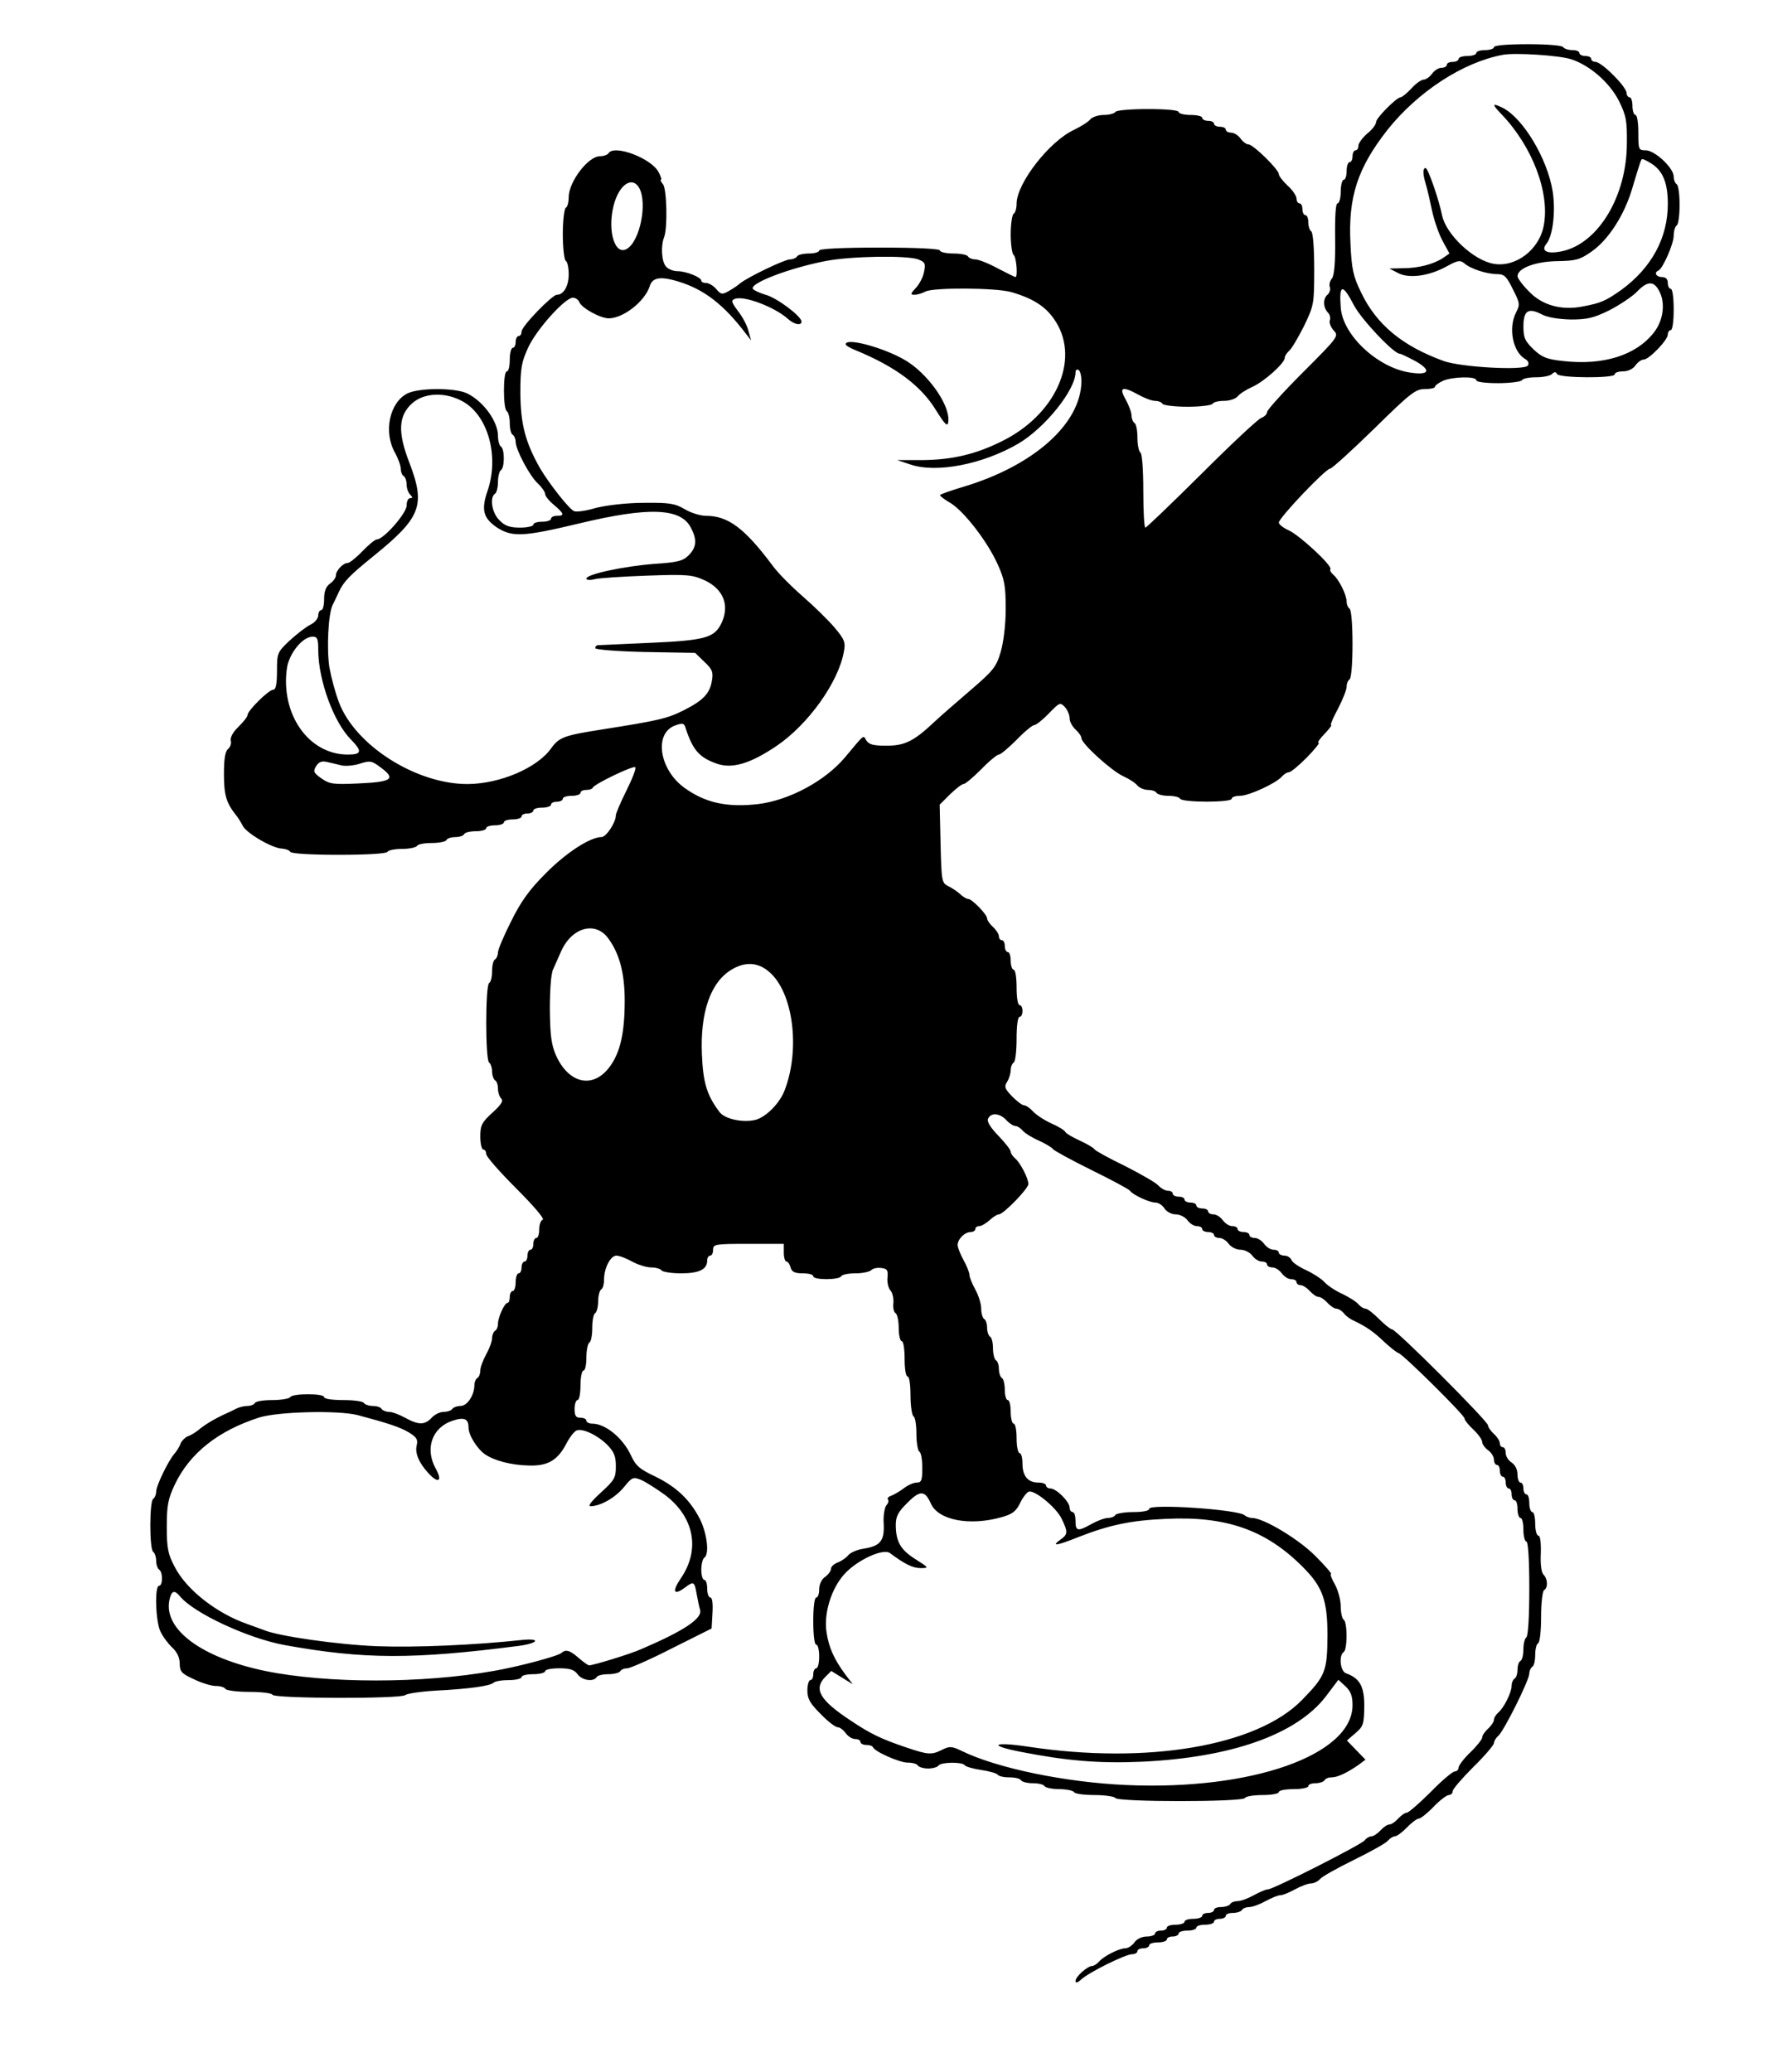 <?xml version="1.0" standalone="no"?>
<!DOCTYPE svg PUBLIC "-//W3C//DTD SVG 20010904//EN"
 "http://www.w3.org/TR/2001/REC-SVG-20010904/DTD/svg10.dtd">
<svg version="1.0" xmlns="http://www.w3.org/2000/svg"
 width="600pt" height="703pt" viewBox="0 0 600 703"
 preserveAspectRatio="xMidYMid meet">
<g transform="translate(0,703) scale(0.1,-0.1)"
fill="#000000" stroke="none">
<path d="M5070 6870 c0 -5 -13 -10 -30 -10 -16 0 -30 -4 -30 -10 0 -5 -13 -10
-30 -10 -16 0 -30 -4 -30 -10 0 -5 -9 -10 -20 -10 -11 0 -20 -4 -20 -10 0 -5
-8 -10 -18 -10 -10 0 -24 -9 -32 -20 -8 -11 -21 -20 -28 -20 -8 0 -27 -13 -42
-30 -15 -16 -32 -30 -37 -30 -14 -1 -83 -70 -83 -84 0 -8 -13 -26 -30 -39 -16
-14 -30 -33 -30 -41 0 -9 -4 -16 -10 -16 -5 0 -10 -9 -10 -20 0 -11 -4 -20
-10 -20 -5 0 -10 -13 -10 -30 0 -16 -4 -30 -10 -30 -5 0 -10 -18 -10 -40 0
-22 -5 -40 -11 -40 -6 0 -9 -42 -8 -120 1 -82 -3 -125 -11 -135 -7 -8 -10 -21
-7 -29 3 -8 -1 -20 -8 -26 -16 -13 -15 -44 2 -61 6 -6 9 -18 6 -26 -3 -7 3
-23 13 -34 18 -19 16 -22 -104 -142 -67 -67 -122 -128 -122 -135 0 -7 -9 -16
-20 -20 -11 -4 -102 -89 -203 -190 -101 -100 -186 -182 -190 -182 -4 0 -7 56
-7 124 0 73 -4 127 -10 131 -5 3 -10 26 -10 50 0 24 -4 47 -10 50 -5 3 -10 15
-10 25 0 11 -9 35 -20 55 -24 42 -11 46 45 15 20 -11 44 -20 55 -20 10 0 22
-4 25 -10 3 -5 42 -10 85 -10 43 0 82 5 85 10 3 6 21 10 39 10 19 0 39 7 46
15 7 9 29 23 49 32 41 18 111 81 111 99 0 6 7 17 15 24 8 6 30 44 50 83 34 71
35 75 35 194 0 70 -4 124 -10 128 -5 3 -10 17 -10 31 0 13 -4 24 -10 24 -5 0
-10 9 -10 20 0 11 -4 20 -10 20 -5 0 -10 7 -10 16 0 9 -13 29 -30 44 -16 15
-30 33 -30 39 0 16 -87 101 -103 101 -7 0 -19 9 -27 20 -8 11 -22 20 -32 20
-10 0 -18 5 -18 10 0 6 -9 10 -20 10 -11 0 -20 5 -20 10 0 6 -9 10 -20 10 -11
0 -20 5 -20 10 0 6 -18 10 -40 10 -22 0 -40 5 -40 10 0 6 -41 10 -104 10 -59
0 -108 -4 -111 -10 -3 -5 -21 -10 -39 -10 -19 0 -39 -7 -46 -15 -7 -9 -32 -24
-54 -35 -84 -38 -196 -182 -196 -251 0 -15 -4 -31 -10 -34 -5 -3 -10 -35 -10
-70 0 -35 5 -67 10 -70 9 -6 15 -75 6 -75 -2 0 -30 14 -61 30 -31 17 -65 30
-75 30 -11 0 -22 5 -25 10 -3 6 -26 10 -51 10 -24 0 -44 5 -44 10 0 6 -75 10
-205 10 -130 0 -205 -4 -205 -10 0 -5 -15 -10 -34 -10 -19 0 -38 -4 -41 -10
-3 -5 -14 -10 -24 -10 -18 0 -141 -59 -169 -81 -9 -8 -27 -20 -40 -27 -21 -12
-26 -11 -41 7 -10 12 -26 21 -35 21 -9 0 -16 3 -16 8 0 11 -51 32 -81 32 -14
0 -32 7 -39 16 -15 17 -18 70 -6 100 12 31 9 163 -4 179 -7 8 -10 15 -7 15 3
0 0 12 -8 26 -24 47 -151 95 -170 64 -3 -5 -16 -10 -29 -10 -40 0 -106 -87
-106 -139 0 -17 -4 -33 -10 -36 -5 -3 -10 -44 -10 -90 0 -46 5 -87 10 -90 6
-3 10 -24 10 -46 0 -39 -17 -69 -40 -69 -16 0 -120 -107 -120 -125 0 -8 -4
-15 -10 -15 -5 0 -10 -9 -10 -20 0 -11 -4 -20 -10 -20 -5 0 -10 -18 -10 -40 0
-22 -4 -40 -10 -40 -13 0 -13 -127 0 -135 5 -3 10 -21 10 -40 0 -19 4 -37 10
-40 5 -3 10 -14 10 -24 0 -26 47 -115 75 -141 14 -13 25 -29 25 -36 0 -7 14
-24 30 -37 35 -30 37 -37 10 -37 -11 0 -20 -4 -20 -10 0 -5 -13 -10 -30 -10
-16 0 -30 -4 -30 -10 0 -5 -20 -10 -45 -10 -35 0 -52 6 -70 25 -26 25 -34 78
-15 90 5 3 10 21 10 40 0 19 5 37 10 40 13 8 13 72 0 80 -5 3 -10 19 -10 36 0
49 -49 117 -104 144 -40 20 -164 20 -204 0 -60 -31 -81 -130 -42 -200 11 -20
20 -44 20 -55 0 -10 4 -22 10 -25 5 -3 10 -16 10 -29 0 -12 5 -27 12 -34 9 -9
9 -12 0 -12 -7 0 -12 -11 -12 -25 0 -26 -78 -115 -101 -115 -6 0 -28 -18 -49
-40 -21 -22 -44 -40 -50 -40 -16 0 -40 -26 -40 -42 0 -8 -9 -20 -20 -28 -14
-10 -20 -26 -20 -52 0 -21 -4 -38 -10 -38 -5 0 -10 -8 -10 -18 0 -10 -12 -25
-28 -32 -15 -8 -46 -32 -70 -54 -41 -39 -42 -42 -42 -103 0 -45 -4 -63 -13
-63 -15 0 -87 -71 -87 -86 0 -6 -14 -23 -31 -40 -18 -17 -28 -36 -26 -46 3
-10 -1 -22 -9 -29 -10 -8 -14 -34 -14 -85 0 -71 8 -97 39 -137 8 -9 19 -27 25
-39 13 -25 100 -76 133 -77 12 -1 25 -5 28 -11 4 -6 70 -10 165 -10 95 0 161
4 165 10 3 6 26 10 50 10 24 0 47 5 50 10 3 6 26 10 50 10 24 0 47 4 50 10 3
6 17 10 30 10 13 0 27 4 30 10 3 6 22 10 41 10 19 0 34 5 34 10 0 6 14 10 30
10 17 0 30 5 30 10 0 6 14 10 30 10 17 0 30 5 30 10 0 6 9 10 20 10 11 0 20 5
20 10 0 6 14 10 30 10 17 0 30 5 30 10 0 6 9 10 20 10 11 0 20 5 20 10 0 6 14
10 30 10 17 0 30 5 30 10 0 6 9 10 19 10 11 0 21 3 23 8 5 12 138 76 144 69 4
-3 -10 -39 -30 -79 -20 -40 -36 -78 -36 -84 0 -25 -33 -74 -49 -74 -38 0 -120
-53 -189 -123 -55 -55 -84 -95 -117 -162 -25 -49 -45 -97 -45 -106 0 -10 -5
-21 -10 -24 -6 -3 -10 -21 -10 -40 0 -19 -4 -37 -10 -40 -13 -8 -13 -262 0
-270 5 -3 10 -17 10 -30 0 -13 5 -27 10 -30 6 -3 10 -16 10 -29 0 -12 5 -27
11 -33 8 -8 0 -21 -30 -48 -36 -33 -41 -43 -41 -81 0 -24 5 -44 10 -44 6 0 10
-7 10 -15 0 -9 46 -61 102 -117 56 -56 97 -103 90 -106 -7 -2 -12 -17 -12 -33
0 -16 -4 -29 -10 -29 -5 0 -10 -9 -10 -20 0 -11 -4 -20 -10 -20 -5 0 -10 -9
-10 -20 0 -11 -4 -20 -10 -20 -5 0 -10 -9 -10 -20 0 -11 -4 -20 -10 -20 -5 0
-10 -13 -10 -30 0 -16 -4 -30 -10 -30 -5 0 -10 -9 -10 -20 0 -11 -3 -20 -7
-20 -11 0 -33 -50 -33 -71 0 -10 -4 -21 -10 -24 -5 -3 -10 -15 -10 -25 0 -11
-9 -35 -20 -55 -11 -20 -20 -44 -20 -55 0 -10 -4 -22 -10 -25 -5 -3 -10 -14
-10 -24 0 -34 -24 -71 -47 -71 -12 0 -25 -5 -28 -10 -3 -5 -16 -10 -29 -10
-13 0 -31 -9 -41 -20 -23 -25 -45 -25 -90 0 -20 11 -44 20 -55 20 -10 0 -22 5
-25 10 -3 6 -17 10 -30 10 -13 0 -27 5 -30 10 -3 6 -35 10 -71 10 -36 0 -64 4
-64 10 0 13 -107 13 -115 0 -3 -5 -30 -10 -60 -10 -30 0 -57 -4 -60 -10 -3 -6
-15 -10 -26 -10 -10 0 -27 -4 -37 -9 -9 -5 -28 -14 -42 -20 -36 -17 -67 -36
-87 -53 -10 -8 -26 -18 -36 -21 -9 -4 -20 -15 -24 -24 -3 -10 -13 -26 -21 -35
-22 -26 -62 -109 -62 -129 0 -10 -5 -21 -10 -24 -13 -8 -13 -172 0 -180 5 -3
10 -17 10 -30 0 -13 5 -27 10 -30 13 -8 13 -55 0 -55 -16 0 -12 -123 5 -156 8
-17 26 -41 40 -54 16 -15 25 -34 25 -54 0 -27 6 -34 48 -53 26 -13 60 -23 74
-23 15 0 30 -4 33 -10 3 -5 39 -10 80 -10 41 0 77 -4 80 -10 8 -13 437 -14
450 -1 6 5 51 12 100 15 118 6 188 16 200 27 5 5 28 9 52 9 24 0 43 5 43 10 0
6 18 10 40 10 22 0 40 5 40 10 0 6 22 10 48 10 36 0 51 -5 62 -20 15 -21 54
-27 65 -10 3 6 21 10 40 10 19 0 37 5 40 10 3 6 14 10 24 10 9 0 78 30 152 68
l134 67 3 53 c2 32 -1 52 -7 52 -6 0 -11 14 -11 30 0 17 -4 30 -10 30 -5 0
-10 15 -10 34 0 19 5 38 10 41 18 11 10 81 -14 130 -34 67 -81 111 -153 146
-53 25 -66 37 -82 72 -27 58 -86 107 -131 107 -11 0 -20 5 -20 10 0 6 -9 10
-20 10 -16 0 -20 7 -20 30 0 17 5 30 10 30 6 0 10 23 10 50 0 28 5 50 10 50 6
0 10 20 10 44 0 25 5 48 10 51 6 3 10 26 10 50 0 24 4 47 10 50 5 3 10 21 10
40 0 19 5 37 10 40 6 3 10 19 10 34 0 39 22 81 42 81 10 0 33 -9 53 -20 20
-11 49 -20 65 -20 16 0 32 -5 35 -10 3 -5 33 -10 66 -10 62 0 89 13 89 44 0 9
5 16 10 16 6 0 10 9 10 20 0 19 7 20 120 20 l120 0 0 -30 c0 -16 4 -30 9 -30
5 0 11 -9 14 -20 4 -15 14 -20 41 -20 20 0 36 -4 36 -10 0 -13 87 -13 95 0 3
6 25 10 49 10 23 0 47 5 53 11 6 6 21 9 34 7 20 -2 23 -8 21 -31 -2 -15 2 -35
9 -44 8 -8 12 -28 11 -43 -2 -16 1 -31 7 -35 6 -3 11 -26 11 -51 0 -24 5 -44
10 -44 6 0 10 -27 10 -60 0 -33 4 -60 10 -60 6 0 10 -28 10 -64 0 -36 5 -68
10 -71 6 -3 10 -30 10 -60 0 -30 5 -57 10 -60 6 -3 10 -28 10 -56 0 -41 -3
-49 -19 -49 -10 0 -29 -8 -42 -18 -13 -10 -33 -22 -43 -26 -10 -3 -16 -9 -13
-13 4 -3 2 -13 -5 -20 -6 -8 -11 -36 -9 -62 3 -58 -11 -76 -67 -85 -22 -3 -45
-13 -53 -22 -7 -9 -23 -20 -36 -25 -13 -5 -23 -14 -23 -22 0 -7 -9 -19 -20
-27 -12 -8 -20 -26 -20 -42 0 -15 -4 -28 -10 -28 -6 0 -10 -33 -10 -80 0 -47
4 -80 10 -80 6 0 10 -18 10 -40 0 -22 -4 -40 -10 -40 -5 0 -10 -9 -10 -20 0
-11 -4 -20 -10 -20 -5 0 -10 -16 -10 -35 0 -29 9 -44 45 -80 24 -25 50 -45 58
-45 7 0 19 -9 27 -20 8 -11 22 -20 32 -20 10 0 18 -4 18 -10 0 -5 9 -10 19
-10 11 0 21 -3 23 -7 6 -16 91 -53 118 -53 16 0 32 -4 35 -10 3 -5 19 -10 35
-10 16 0 32 5 35 10 8 12 82 13 89 1 4 -5 29 -12 56 -16 27 -4 52 -11 56 -16
3 -5 20 -9 39 -9 19 0 37 -4 40 -10 3 -5 21 -10 40 -10 19 0 37 -4 40 -10 3
-5 26 -10 50 -10 24 0 47 -5 50 -10 3 -6 35 -10 70 -10 35 0 67 -5 70 -10 8
-14 432 -14 440 0 3 6 31 10 61 10 30 0 54 5 54 10 0 6 23 10 50 10 28 0 50 5
50 10 0 6 11 10 24 10 14 0 28 5 31 10 3 6 14 10 24 10 20 0 52 15 91 42 l24
18 -31 32 -32 33 29 25 c27 23 29 31 30 91 0 68 -15 95 -62 112 -20 7 -25 61
-8 72 13 8 13 102 0 110 -5 3 -10 24 -10 45 0 22 -9 55 -20 75 -11 19 -17 35
-13 35 4 0 -19 27 -52 60 -57 58 -177 130 -216 130 -8 0 -19 4 -25 9 -21 20
-324 40 -324 22 0 -7 -23 -11 -54 -11 -30 0 -58 -5 -61 -10 -3 -6 -15 -10 -25
-10 -11 0 -35 -9 -55 -20 -48 -27 -55 -25 -55 10 0 17 -4 30 -10 30 -5 0 -10
7 -10 15 0 20 -45 65 -65 65 -8 0 -15 5 -15 10 0 6 -12 10 -26 10 -35 0 -54
22 -54 64 0 20 -4 36 -10 36 -5 0 -10 23 -10 50 0 28 -4 50 -10 50 -5 0 -10
18 -10 40 0 22 -4 40 -10 40 -5 0 -10 15 -10 34 0 19 -4 38 -10 41 -5 3 -10
17 -10 30 0 13 -4 27 -10 30 -5 3 -10 21 -10 40 0 19 -4 37 -10 40 -5 3 -10
17 -10 30 0 13 -4 27 -10 30 -5 3 -10 19 -10 35 0 16 -9 45 -20 65 -11 20 -20
42 -20 50 0 8 -9 30 -20 50 -11 20 -20 43 -20 51 0 20 24 44 44 44 9 0 16 5
16 10 0 6 6 10 13 10 7 0 23 9 35 20 12 11 26 20 32 20 15 0 100 87 100 103 0
20 -28 73 -45 87 -8 7 -15 17 -15 23 0 6 -19 30 -41 53 -27 28 -40 48 -36 58
9 22 40 20 62 -4 10 -11 24 -20 30 -20 7 0 18 -7 25 -15 7 -9 33 -25 56 -35
24 -11 45 -24 48 -29 4 -5 62 -37 131 -71 69 -34 127 -65 130 -70 8 -13 66
-40 86 -40 11 0 24 -9 31 -20 7 -11 24 -20 38 -20 14 0 32 -9 40 -20 8 -11 22
-20 32 -20 10 0 18 -4 18 -10 0 -5 9 -10 20 -10 11 0 20 -4 20 -10 0 -5 8 -10
18 -10 10 0 24 -9 32 -20 8 -11 26 -20 40 -20 14 0 32 -9 40 -20 8 -11 22 -20
32 -20 10 0 18 -4 18 -10 0 -5 8 -10 18 -10 10 0 24 -9 32 -20 8 -11 22 -20
32 -20 10 0 18 -4 18 -10 0 -5 6 -10 13 -10 8 0 22 -9 32 -20 10 -11 23 -20
30 -20 7 0 20 -9 30 -20 10 -11 24 -20 30 -20 7 0 19 -7 26 -16 7 -9 22 -20
34 -25 42 -20 68 -38 103 -72 21 -19 42 -36 49 -38 17 -6 223 -210 223 -221 0
-6 14 -23 30 -38 16 -15 30 -34 30 -42 0 -7 9 -20 20 -28 11 -8 20 -22 20 -32
0 -10 5 -18 10 -18 6 0 10 -9 10 -20 0 -11 5 -20 10 -20 6 0 10 -9 10 -20 0
-11 5 -20 10 -20 6 0 10 -9 10 -20 0 -11 5 -20 10 -20 6 0 10 -13 10 -30 0
-16 5 -30 10 -30 6 0 10 -18 10 -40 0 -22 5 -40 10 -40 6 0 10 -60 10 -159 0
-96 -4 -162 -10 -166 -5 -3 -10 -21 -10 -40 0 -19 -4 -37 -10 -40 -6 -3 -10
-17 -10 -30 0 -13 -4 -27 -10 -30 -5 -3 -10 -14 -10 -24 0 -23 -26 -75 -45
-91 -8 -7 -15 -18 -15 -25 0 -6 -9 -20 -20 -30 -11 -10 -20 -23 -20 -30 0 -6
-18 -29 -40 -50 -22 -21 -40 -45 -40 -52 0 -7 -6 -13 -13 -13 -7 0 -44 -31
-82 -70 -38 -38 -75 -70 -81 -70 -6 0 -19 -9 -29 -20 -10 -11 -23 -20 -30 -20
-7 0 -20 -9 -30 -20 -10 -11 -24 -20 -30 -20 -7 0 -18 -6 -24 -14 -14 -16
-310 -166 -328 -166 -7 0 -28 -9 -48 -20 -20 -11 -44 -20 -55 -20 -10 0 -22
-4 -25 -10 -3 -5 -17 -10 -31 -10 -13 0 -24 -4 -24 -10 0 -5 -9 -10 -20 -10
-11 0 -20 -4 -20 -10 0 -5 -13 -10 -30 -10 -16 0 -30 -4 -30 -10 0 -5 -13 -10
-30 -10 -16 0 -30 -4 -30 -10 0 -5 -9 -10 -20 -10 -11 0 -20 -4 -20 -10 0 -5
-13 -10 -28 -10 -16 0 -34 -8 -42 -20 -8 -11 -22 -20 -31 -20 -21 0 -74 -27
-89 -45 -7 -8 -18 -15 -24 -15 -16 -1 -56 -36 -56 -51 0 -8 7 -6 19 5 27 25
151 86 173 86 10 0 18 5 18 10 0 6 9 10 20 10 11 0 20 5 20 10 0 6 14 10 30
10 17 0 30 5 30 10 0 6 9 10 20 10 11 0 20 5 20 10 0 6 14 10 30 10 17 0 30 5
30 10 0 6 14 10 30 10 17 0 30 5 30 10 0 6 9 10 20 10 11 0 20 5 20 10 0 6 11
10 24 10 14 0 28 5 31 10 3 6 15 10 25 10 11 0 35 9 55 20 20 11 42 20 50 20
8 0 30 9 50 20 20 11 44 20 54 20 10 0 24 7 31 15 6 8 58 37 115 65 57 28 109
57 115 65 7 8 18 15 24 15 7 0 25 14 41 30 16 17 34 30 40 30 6 0 29 18 50 40
21 22 45 40 52 40 7 0 13 6 13 13 0 7 32 44 70 82 39 38 70 75 70 81 0 6 6 17
14 24 19 15 106 190 106 212 0 9 5 20 10 23 6 3 10 21 10 40 0 19 4 37 10 40
6 3 10 44 10 90 0 46 5 87 10 90 14 8 13 38 -2 53 -7 7 -11 36 -9 72 1 37 -2
60 -8 60 -6 0 -11 18 -11 40 0 22 -4 40 -10 40 -5 0 -10 14 -10 30 0 17 -4 30
-10 30 -5 0 -10 9 -10 20 0 11 -4 20 -10 20 -5 0 -10 12 -10 28 0 16 -8 32
-20 40 -11 7 -20 21 -20 32 0 11 -4 20 -10 20 -5 0 -10 6 -10 13 0 8 -9 22
-20 32 -11 10 -20 23 -20 29 0 14 -312 326 -326 326 -5 0 -25 16 -44 35 -19
19 -39 35 -46 35 -6 0 -17 7 -24 15 -7 9 -32 24 -54 35 -23 10 -50 28 -61 40
-11 12 -39 30 -63 41 -24 11 -46 26 -49 34 -3 8 -14 15 -24 15 -10 0 -19 5
-19 10 0 6 -8 10 -18 10 -10 0 -24 9 -32 20 -8 11 -22 20 -32 20 -10 0 -18 5
-18 10 0 6 -9 10 -20 10 -11 0 -20 5 -20 10 0 6 -8 10 -18 10 -10 0 -24 9 -32
20 -8 11 -22 20 -32 20 -10 0 -18 5 -18 10 0 6 -9 10 -20 10 -11 0 -20 5 -20
10 0 6 -9 10 -20 10 -11 0 -20 5 -20 10 0 6 -9 10 -20 10 -11 0 -20 5 -20 10
0 6 -7 10 -16 10 -9 0 -24 8 -33 18 -9 10 -60 39 -113 66 -54 26 -101 52 -104
57 -3 5 -25 18 -49 29 -24 11 -47 24 -50 30 -3 6 -25 19 -48 29 -24 11 -51 29
-61 40 -11 12 -24 21 -31 21 -6 0 -24 14 -40 30 -25 26 -28 33 -17 50 7 11 12
29 12 39 0 11 5 23 10 26 6 3 10 40 10 81 0 43 4 74 10 74 6 0 10 9 10 20 0
11 -4 20 -10 20 -6 0 -10 27 -10 60 0 33 -4 60 -10 60 -5 0 -10 14 -10 30 0
17 -4 30 -10 30 -5 0 -10 9 -10 20 0 11 -4 20 -10 20 -5 0 -10 6 -10 13 0 8
-9 22 -20 32 -11 10 -20 23 -20 29 0 13 -51 66 -64 66 -5 0 -18 7 -28 17 -10
9 -28 21 -41 27 -21 11 -22 18 -25 144 l-3 132 35 35 c20 19 40 35 46 35 6 0
33 23 60 50 27 28 54 50 60 50 6 0 33 23 60 50 27 28 54 50 60 50 6 0 29 18
50 40 36 37 38 38 54 21 9 -10 16 -27 16 -38 0 -11 9 -28 20 -38 11 -10 20
-23 20 -29 0 -19 102 -111 141 -129 20 -9 42 -23 49 -32 7 -8 23 -15 36 -15
12 0 26 -4 29 -10 3 -5 21 -10 40 -10 19 0 37 -4 40 -10 8 -13 175 -13 175 0
0 6 13 10 28 10 31 0 123 43 142 65 7 8 18 15 24 15 7 0 34 23 61 50 27 28 45
50 40 50 -5 0 4 14 20 30 16 17 26 30 22 30 -3 0 7 25 24 56 16 31 29 64 29
74 0 11 5 22 10 25 6 4 10 55 10 120 0 65 -4 116 -10 120 -5 3 -10 14 -10 24
0 23 -26 75 -45 91 -8 7 -13 15 -10 19 7 12 -107 117 -142 132 -18 8 -33 20
-33 26 0 16 159 183 174 183 6 0 73 61 149 135 123 121 141 135 172 135 19 0
35 3 35 8 0 4 12 13 27 20 32 14 113 16 113 2 0 -6 31 -10 74 -10 41 0 78 5
81 10 3 6 25 10 49 10 23 0 47 5 53 11 8 8 13 8 17 0 9 -14 196 -15 196 -1 0
6 13 10 28 10 16 0 34 8 42 20 8 11 20 20 28 20 18 0 82 66 82 85 0 8 5 15 10
15 6 0 10 30 10 70 0 40 -4 70 -10 70 -5 0 -10 9 -10 20 0 13 -7 20 -20 20
-19 0 -28 15 -12 22 15 6 52 91 52 118 0 16 5 32 10 35 6 3 10 35 10 70 0 35
-4 67 -10 70 -5 3 -10 15 -10 26 0 29 -64 89 -95 89 -24 0 -25 2 -25 60 0 33
-4 60 -10 60 -5 0 -10 14 -10 30 0 17 -4 30 -10 30 -5 0 -10 7 -10 15 0 9 -20
36 -45 60 -24 25 -51 45 -60 45 -8 0 -15 5 -15 10 0 6 -9 10 -20 10 -11 0 -20
5 -20 10 0 6 -11 10 -24 10 -14 0 -28 5 -31 10 -4 6 -55 10 -121 10 -69 0
-114 -4 -114 -10z m262 -41 c64 -21 130 -79 162 -141 25 -51 28 -68 27 -147
-1 -174 -94 -332 -214 -362 -54 -13 -80 -2 -59 24 22 26 32 112 21 179 -18
110 -100 247 -169 282 -37 18 -38 13 -4 -22 105 -110 164 -266 143 -377 -15
-82 -95 -143 -170 -130 -69 12 -161 99 -175 164 -11 55 -48 161 -56 161 -10 0
-10 -20 1 -56 5 -16 14 -56 21 -89 7 -33 23 -79 36 -103 l23 -42 -23 -16 c-33
-21 -83 -34 -136 -34 l-45 -1 29 -15 c37 -20 105 -11 165 22 38 21 46 22 60
11 21 -19 77 -37 112 -37 24 0 32 -8 53 -51 24 -47 25 -52 11 -79 -27 -53 -11
-134 31 -158 10 -6 14 -14 9 -22 -11 -18 -225 -6 -285 15 -141 51 -229 124
-281 233 -27 55 -32 80 -36 166 -8 158 24 256 126 386 103 129 256 229 391
254 42 8 193 -2 232 -15z m274 -355 c38 -25 54 -66 54 -136 0 -115 -55 -216
-157 -291 -54 -38 -69 -45 -133 -57 -72 -14 -138 5 -182 52 -21 21 -38 44 -38
51 0 27 61 50 135 51 62 1 77 5 114 31 58 39 113 124 140 215 31 103 30 100
36 100 3 0 17 -7 31 -16z m-3436 -83 c27 -52 2 -178 -42 -205 -41 -25 -67 59
-46 145 18 73 64 104 88 60z m946 -241 c23 -9 26 -14 20 -42 -3 -18 -16 -42
-28 -55 -19 -20 -19 -23 -4 -23 9 0 26 5 37 11 28 14 238 13 291 -2 79 -23
121 -52 152 -102 81 -131 -3 -315 -184 -404 -88 -44 -168 -63 -270 -64 l-85 0
45 -15 c89 -30 246 1 366 71 90 53 194 182 194 242 0 8 5 11 10 8 6 -3 10 -21
10 -38 -1 -144 -161 -287 -402 -359 -43 -13 -78 -25 -78 -28 0 -3 17 -16 38
-28 46 -30 123 -129 158 -207 23 -51 27 -73 27 -150 0 -55 -7 -112 -17 -147
-15 -51 -25 -63 -104 -131 -48 -41 -103 -89 -122 -107 -69 -65 -100 -80 -162
-80 -44 0 -59 4 -68 18 -11 19 -5 23 -72 -57 -68 -81 -190 -146 -295 -159
-106 -12 -179 4 -250 55 -86 62 -105 186 -31 212 24 9 30 7 34 -7 25 -77 47
-102 107 -123 52 -18 113 0 202 60 108 73 211 217 229 321 6 30 2 41 -31 80
-21 25 -69 72 -108 106 -38 33 -85 80 -103 105 -95 127 -151 169 -226 169 -19
0 -52 10 -73 23 -33 19 -51 22 -138 21 -59 0 -125 -8 -162 -17 -33 -10 -67
-15 -75 -11 -16 6 -85 94 -115 145 -50 88 -66 149 -67 254 0 88 4 107 27 157
29 62 125 168 151 168 9 0 19 -7 22 -15 8 -20 71 -55 100 -55 49 0 122 57 139
109 8 27 31 33 79 21 92 -24 159 -71 234 -165 l31 -40 -9 32 c-4 18 -20 48
-35 67 -23 31 -25 37 -11 42 31 12 136 -28 180 -68 21 -19 46 -24 46 -9 0 18
-84 81 -122 91 -20 6 -40 15 -43 20 -12 19 128 72 250 95 85 16 273 19 311 5z
m2514 -106 c23 -41 15 -102 -18 -143 -61 -77 -171 -111 -306 -96 -56 6 -72 12
-101 39 -30 29 -35 40 -35 79 0 54 17 64 63 40 19 -10 57 -16 98 -17 55 0 77
5 130 31 35 18 77 46 93 62 36 38 58 39 76 5z m-1035 -50 c26 -49 135 -164
155 -164 4 0 29 -12 55 -26 54 -31 45 -48 -20 -38 -111 17 -229 128 -235 221
-6 80 6 82 45 7z m-3021 -328 c83 -49 120 -185 81 -300 -23 -66 -15 -94 32
-126 52 -33 90 -31 278 14 237 57 346 53 380 -15 21 -40 19 -66 -8 -93 -19
-19 -37 -24 -116 -29 -103 -8 -231 -35 -231 -50 0 -5 12 -6 28 -2 15 4 95 9
177 12 140 5 154 3 197 -16 65 -31 86 -88 54 -150 -24 -45 -57 -54 -241 -62
-93 -4 -173 -8 -177 -8 -5 -1 -8 -5 -8 -10 0 -5 76 -11 169 -13 l170 -3 31
-30 c27 -25 31 -35 26 -64 -7 -44 -29 -67 -96 -101 -56 -28 -87 -35 -278 -65
-127 -20 -144 -26 -171 -63 -47 -67 -173 -121 -283 -122 -175 -1 -383 131
-438 278 -12 31 -26 84 -32 117 -10 63 -4 183 11 213 5 9 14 29 21 44 17 36
37 56 117 121 162 131 178 172 122 318 -40 103 -37 159 10 201 42 37 115 39
175 4z m-494 -843 c1 -103 53 -244 111 -302 39 -40 37 -51 -11 -51 -133 0
-229 138 -206 295 8 49 53 105 87 105 16 0 19 -7 19 -47z m80 -390 c16 -3 44
0 64 7 33 10 38 9 71 -16 49 -37 34 -47 -79 -52 -85 -4 -98 -2 -125 17 -27 19
-29 24 -18 42 9 14 19 18 36 14 13 -3 36 -8 51 -12z m903 -585 c39 -52 57
-119 57 -213 0 -109 -15 -175 -50 -223 -56 -77 -139 -60 -183 37 -16 37 -20
67 -21 157 0 64 4 122 11 135 6 13 18 41 27 61 36 81 115 104 159 46z m547
-115 c82 -69 107 -264 52 -404 -17 -43 -62 -88 -97 -98 -42 -11 -105 2 -123
26 -43 57 -56 99 -60 196 -6 142 29 244 100 287 46 28 90 26 128 -7z m-1396
-1504 c105 -28 144 -41 174 -59 26 -16 31 -24 26 -44 -6 -26 7 -58 39 -93 34
-38 50 -29 26 14 -38 68 -13 140 57 163 39 13 54 7 54 -23 0 -26 29 -72 56
-91 32 -22 91 -37 149 -38 65 -2 98 18 128 76 11 21 26 40 34 43 20 8 71 -16
104 -49 23 -24 29 -38 29 -73 0 -39 -5 -47 -51 -89 -32 -29 -45 -46 -35 -46
33 0 83 28 113 64 28 35 32 36 59 25 16 -7 52 -30 81 -51 99 -75 120 -185 54
-282 -32 -47 -25 -61 15 -31 28 21 31 19 38 -22 4 -21 9 -46 12 -55 8 -29 -55
-71 -200 -133 -35 -16 -163 -55 -177 -55 -3 0 -19 11 -35 25 -31 27 -44 30
-59 17 -12 -11 -148 -47 -230 -61 -242 -43 -565 -43 -775 0 -216 45 -346 141
-325 241 7 32 17 35 36 12 47 -57 230 -142 354 -165 270 -49 438 -49 795 -3
68 9 77 27 10 20 -157 -17 -361 -26 -490 -21 -132 5 -336 34 -385 55 -11 4
-36 13 -55 20 -104 36 -207 116 -247 194 -23 43 -27 64 -27 136 0 72 4 94 27
143 51 107 147 183 287 228 65 20 268 25 334 8z m1945 -300 c25 -57 133 -77
241 -46 36 10 49 20 63 50 10 20 24 37 31 37 25 0 93 -58 109 -93 22 -45 21
-53 -5 -71 -32 -23 -11 -20 61 9 107 42 181 57 298 62 205 10 340 -38 465
-164 67 -67 83 -113 83 -233 -1 -121 -7 -136 -87 -218 -153 -156 -525 -219
-928 -158 -119 18 -140 5 -28 -17 158 -31 265 -40 411 -34 305 14 526 92 626
221 l43 57 24 -22 c18 -17 24 -33 24 -64 0 -169 -342 -290 -768 -271 -205 9
-439 57 -559 116 -33 16 -41 16 -65 4 -36 -18 -47 -18 -121 7 -86 29 -122 46
-192 93 -103 68 -125 106 -84 147 l20 20 37 -23 36 -22 -26 34 c-38 52 -55 90
-63 142 -10 64 16 148 60 197 43 48 132 89 155 72 51 -38 78 -51 104 -51 29 0
29 1 -17 30 -51 32 -67 60 -67 117 0 28 8 44 39 74 43 44 60 43 80 -2z"/>
<path d="M2870 5862 c0 -4 15 -13 33 -20 136 -56 222 -120 273 -203 31 -50 40
-58 42 -41 8 51 -58 150 -132 201 -65 45 -216 89 -216 63z"/>
</g>
</svg>
